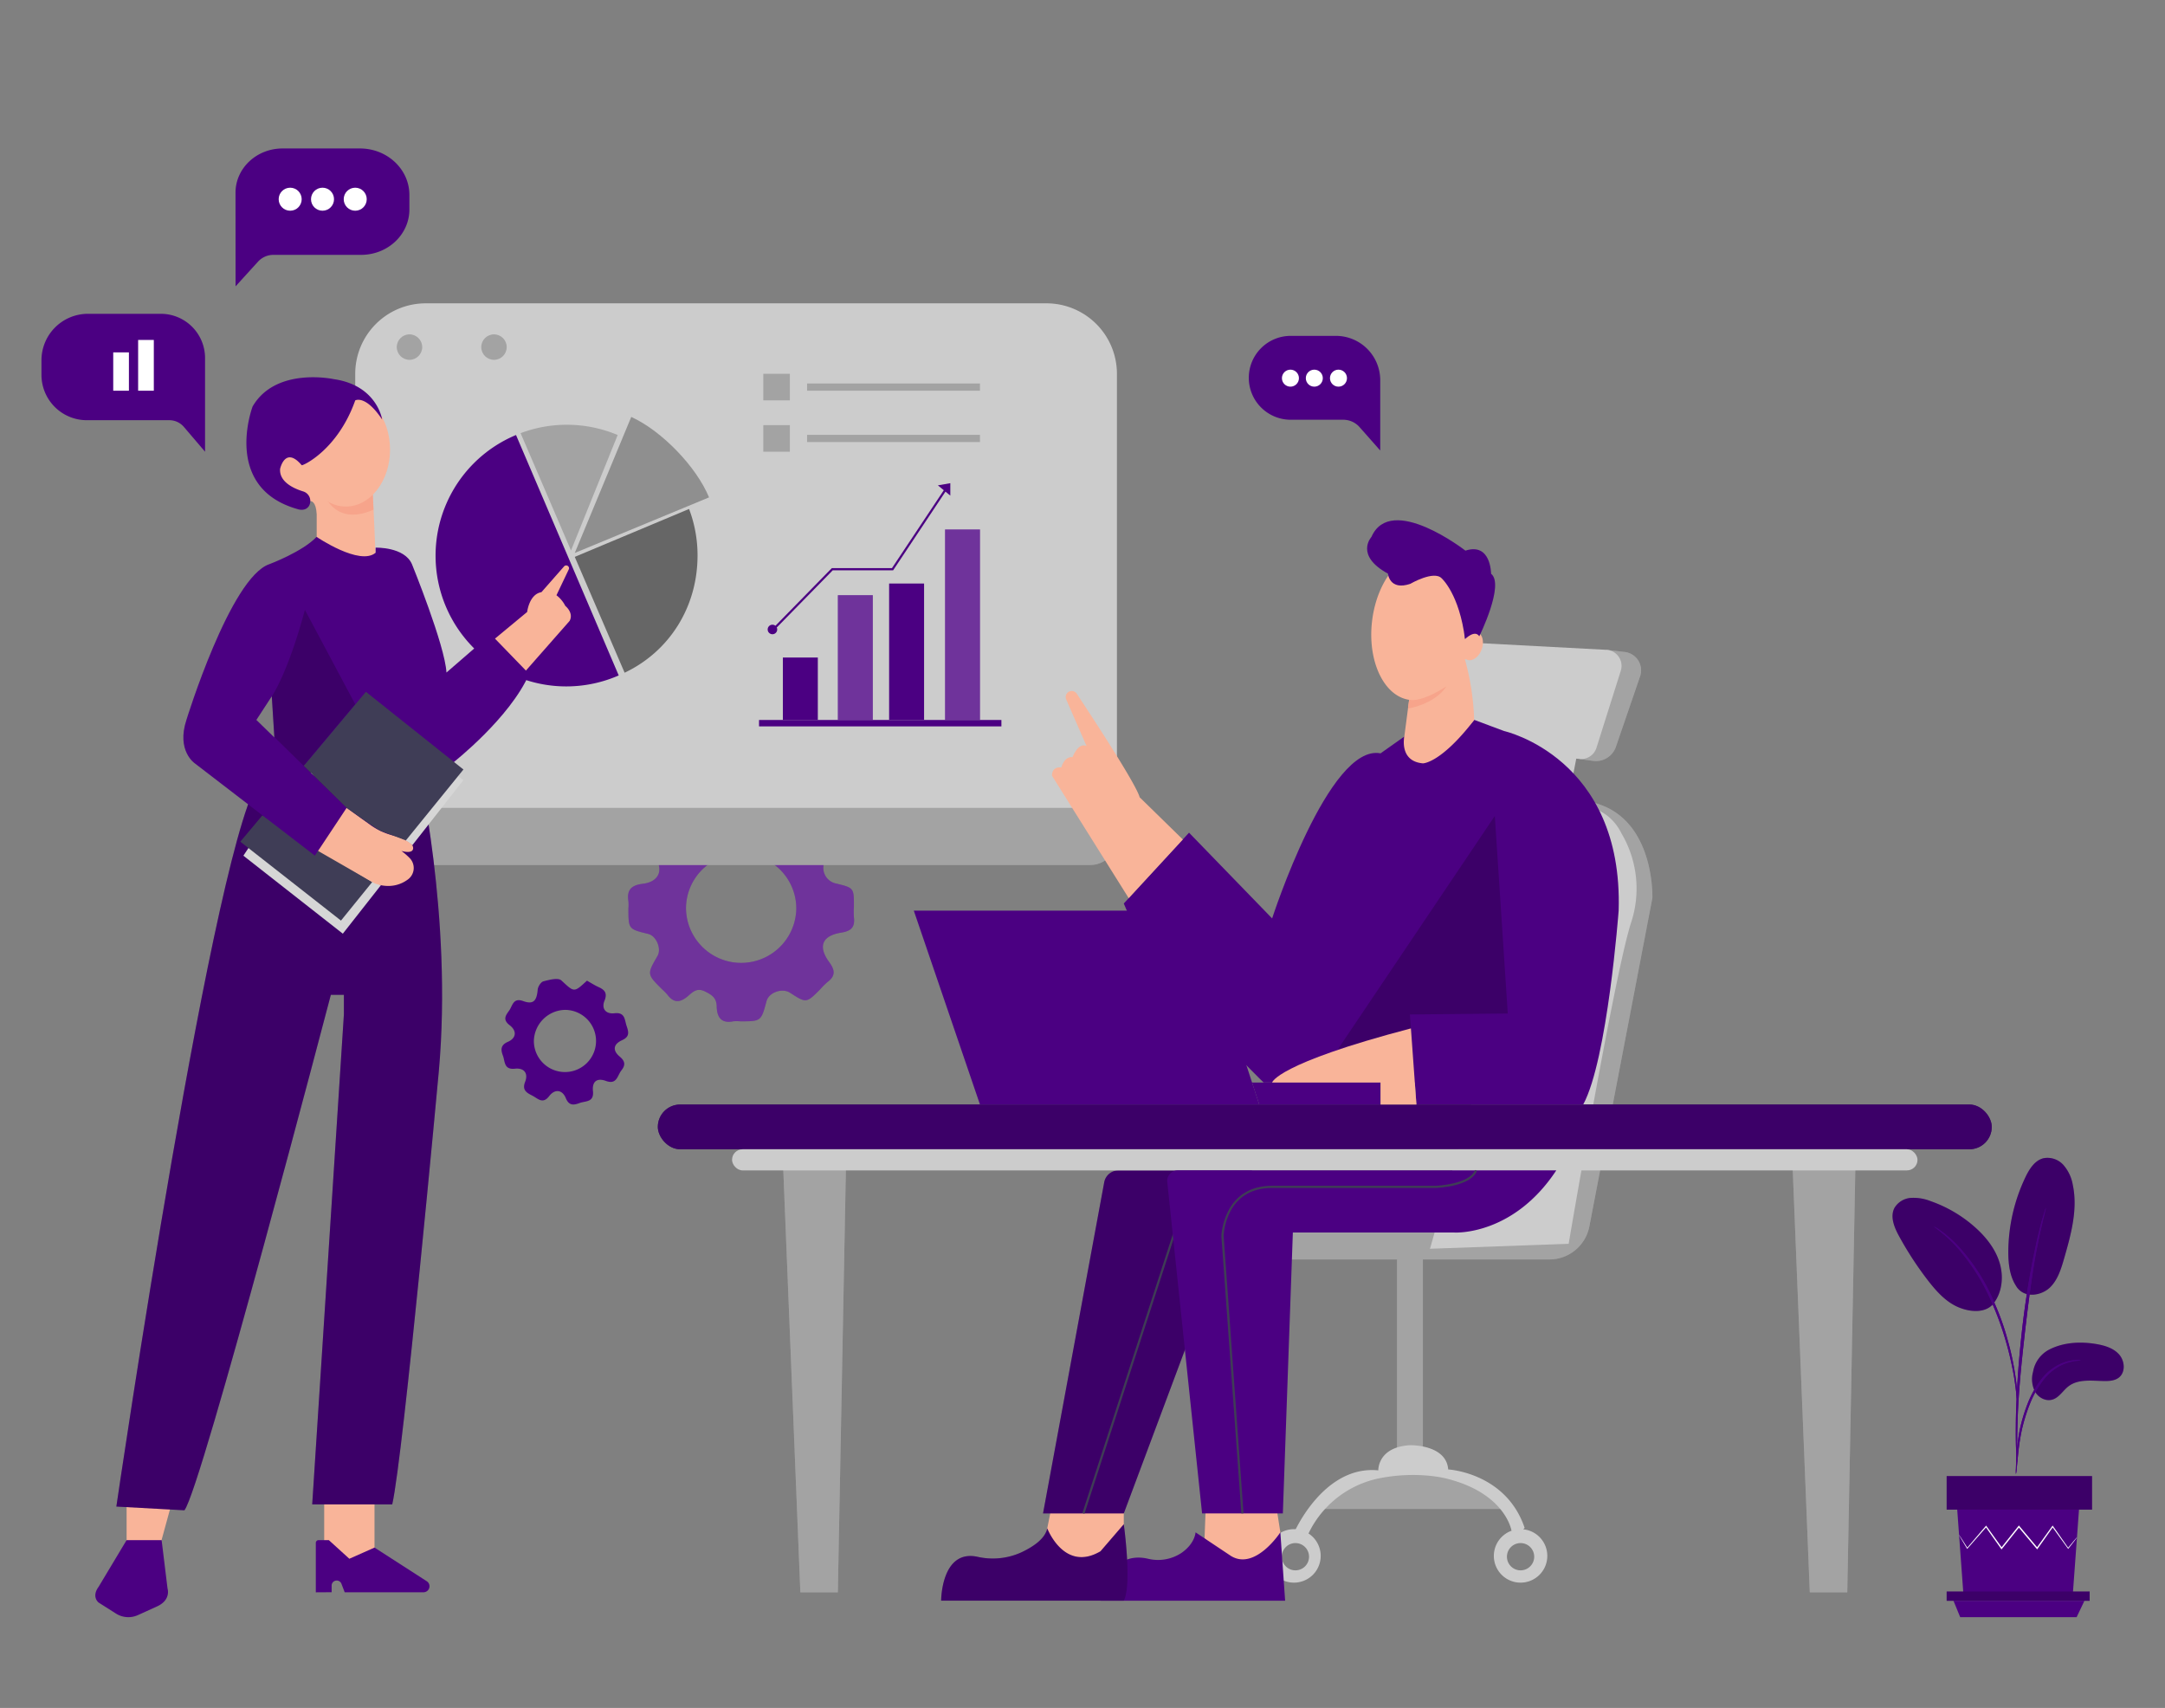 <svg id="a116cbe7-12f5-441c-bee1-e29b166b7464" data-name="Layer 1" xmlns="http://www.w3.org/2000/svg" width="865.76" height="682.89" viewBox="0 0 865.76 682.89"><rect x="0" y="0" width="865.76" height="682.89" fill="#808080" stroke="none"/><path d="M296,408.36a14.62,14.62,0,0,0-2.81,0c-5,1-6.51-1.95-6.59-6-.07-3.45-2-4.63-4.79-6-3.36-1.63-5.1.62-7,2.15-3.08,2.51-5.5,2.41-7.88-.75a24.29,24.29,0,0,0-2.31-2.34c-5.91-5.91-5.91-5.91-1.69-13.2,1.68-2.91-.47-8-3.71-8.81-7.92-1.92-7.92-1.92-7.92-10.22a17.68,17.68,0,0,0,0-2.82c-.73-4.5,1.1-6.43,5.68-7,6.66-.75,8.71-5.76,4.52-11.17-2.83-3.65-2.8-6.29.9-9a21.26,21.26,0,0,0,2.34-2.31c6.17-6.14,5.17-6.34,12.21-1.5,3.48,2.4,8.66,0,9.45-4.2,1.35-7.29,1.35-7.29,8.94-7.29a22.33,22.33,0,0,0,3.75,0c4.95-.87,6.6,1.71,7.2,6.13.85,6.25,5.8,8.35,10.83,4.42,3.79-3,6.61-2.92,9.42,1a22.17,22.17,0,0,0,2.31,2.34c6.06,6.12,6.15,4.92,1.4,11.77a6.37,6.37,0,0,0,3.92,9.66c7.32,1.76,7.32,1.76,7.3,9.29a33.19,33.19,0,0,0,0,4.23c.48,3.86-1,5.51-5,6.14-7.78,1.23-9.48,5.52-4.84,11.86,2.31,3.15,2.51,5.48-.72,7.9a30.23,30.23,0,0,0-3,3c-5.49,5.49-5.49,5.49-12,1.28-3.15-2-8.44-.13-9.38,3.36C304.35,408.36,304.35,408.36,296,408.36Zm.61-67a21.89,21.89,0,0,0-22.29,21.76,22.06,22.06,0,0,0,44.11.45A21.86,21.86,0,0,0,296.65,341.39Z" fill="#4B0082"/><path d="M296,408.36a14.62,14.62,0,0,0-2.81,0c-5,1-6.51-1.95-6.59-6-.07-3.45-2-4.63-4.79-6-3.36-1.63-5.1.62-7,2.15-3.08,2.51-5.5,2.41-7.88-.75a24.29,24.29,0,0,0-2.31-2.34c-5.91-5.91-5.91-5.91-1.69-13.2,1.68-2.91-.47-8-3.71-8.81-7.92-1.92-7.92-1.92-7.92-10.22a17.68,17.68,0,0,0,0-2.82c-.73-4.5,1.1-6.43,5.68-7,6.66-.75,8.71-5.76,4.52-11.17-2.83-3.65-2.8-6.29.9-9a21.26,21.26,0,0,0,2.34-2.31c6.17-6.14,5.17-6.34,12.21-1.5,3.48,2.4,8.66,0,9.45-4.2,1.35-7.29,1.35-7.29,8.94-7.29a22.33,22.33,0,0,0,3.75,0c4.95-.87,6.6,1.71,7.2,6.13.85,6.25,5.8,8.35,10.83,4.42,3.79-3,6.61-2.92,9.42,1a22.17,22.17,0,0,0,2.31,2.34c6.06,6.12,6.15,4.92,1.4,11.77a6.37,6.37,0,0,0,3.92,9.66c7.32,1.76,7.32,1.76,7.3,9.29a33.19,33.19,0,0,0,0,4.23c.48,3.86-1,5.51-5,6.14-7.78,1.23-9.48,5.52-4.84,11.86,2.31,3.15,2.51,5.48-.72,7.9a30.23,30.23,0,0,0-3,3c-5.49,5.49-5.49,5.49-12,1.28-3.15-2-8.44-.13-9.38,3.36C304.35,408.36,304.35,408.36,296,408.36Zm.61-67a21.89,21.89,0,0,0-22.29,21.76,22.06,22.06,0,0,0,44.11.45A21.86,21.86,0,0,0,296.65,341.39Z" fill="#fff" opacity="0.2"/><path d="M170.24,121.28H418.46a28.19,28.19,0,0,1,28.19,28.19V329.91a0,0,0,0,1,0,0H142.05a0,0,0,0,1,0,0V149.47A28.19,28.19,0,0,1,170.24,121.28Z" fill="#ccc"/><path d="M142.05,323h304.6a0,0,0,0,1,0,0v12.17A10.69,10.69,0,0,1,436,345.86H152.74a10.69,10.69,0,0,1-10.69-10.69V323A0,0,0,0,1,142.05,323Z" fill="#ccc"/><path d="M142.05,323h304.6a0,0,0,0,1,0,0v12.17A10.69,10.69,0,0,1,436,345.86H152.74a10.69,10.69,0,0,1-10.69-10.69V323A0,0,0,0,1,142.05,323Z" opacity="0.2"/><path d="M234.72,392.1c1.67.94,3.14,1.89,4.72,2.6,2.5,1.14,3.48,2.47,2.29,5.43-1.29,3.16.5,5.41,4,5,4.29-.48,4,2.59,4.85,5.09s1.26,4.28-1.81,5.68c-3.56,1.62-3.87,4.1-.95,6.56,2.14,1.8,2.38,3.36.7,5.48s-1.8,5.86-6.22,4.25c-3.59-1.31-5.58.21-5.18,4.11.47,4.51-3,3.85-5.33,4.72s-4.25,1.19-5.55-2c-1.39-3.36-4.36-3.71-6.63-.76-2.56,3.34-4.47,1-6.63-.13s-4.34-2.12-3-5.54-.33-5.69-4.07-5.29c-4.43.48-3.92-2.88-4.8-5.22s-1-4.23,2-5.53c3.34-1.46,3.68-4.35.71-6.63s-1.53-4-.19-5.89,1.55-5.23,5.58-3.77,5.42,0,5.81-4.56c.1-1.21,1.26-3.06,2.28-3.33,2.33-.61,5.89-1.54,7.16-.38C229.67,396.76,229.42,397,234.72,392.1Zm-21.23,24a12.43,12.43,0,1,0,12.38-12.32A12.74,12.74,0,0,0,213.49,416.13Z" fill="#4B0082"/><polygon points="313.06 463.74 338.34 463.74 335.05 636.66 320.05 636.66 313.06 463.74" fill="#ccc"/><polygon points="313.06 463.74 338.34 463.74 335.05 636.66 320.05 636.66 313.06 463.74" opacity="0.2"/><polygon points="716.73 463.74 742 463.74 738.71 636.66 723.71 636.66 716.73 463.74" fill="#ccc"/><polygon points="716.73 463.74 742 463.74 738.71 636.66 723.71 636.66 716.73 463.74" opacity="0.2"/><path d="M526.45,603.34h76.74a56.53,56.53,0,0,0-42.7-16.4S542.1,587.44,526.45,603.34Z" fill="#ccc"/><path d="M526.45,603.34h76.74a56.53,56.53,0,0,0-42.7-16.4S542.1,587.44,526.45,603.34Z" opacity="0.2"/><path d="M631.28,320c30.81,2.2,29.49,39.07,29.49,39.07L635.58,490.33a16.3,16.3,0,0,1-16,13.24H569v79.22H558.66V503.57H511.13v-11H615.34a8.73,8.73,0,0,0,8.51-6.81l28.56-126.65S655.93,331.92,631.28,320Z" fill="#ccc"/><path d="M631.28,320c30.81,2.2,29.49,39.07,29.49,39.07L635.58,490.33a16.3,16.3,0,0,1-16,13.24H569v79.22H558.66V503.57H511.13v-11H615.34a8.73,8.73,0,0,0,8.51-6.81l28.56-126.65S655.93,331.92,631.28,320Z" opacity="0.2"/><path d="M517.44,612.9s11.74-27.2,33.73-25c0,0-.37-9.31,12.67-10.06,0,0,14.53-.37,15.28,9.69,0,0,23.11,1.24,30.56,23.35l-1.86,2.18-3.36-.93s-2.23-14.91-25.71-20.87c0,0-11.18-3.15-26.25-.37a40.19,40.19,0,0,0-29,21.75q-.33.66-.63,1.35Z" fill="#ccc"/><path d="M517.44,611.41a10.69,10.69,0,1,0,10.69,10.69A10.69,10.69,0,0,0,517.44,611.41Zm.58,16.46a5.45,5.45,0,1,1,5.45-5.45A5.45,5.45,0,0,1,518,627.87Z" fill="#ccc"/><path d="M622.07,323s18.47-5.63,26.37,10.27a43.38,43.38,0,0,1,3.85,35.51c-6.55,19.92-25,128.52-25,128.52l-55.46,2Z" fill="#ccc"/><path d="M631.68,303.49l5.39.74a8.44,8.44,0,0,0,9.11-5.61l9.68-28.2a7.39,7.39,0,0,0-6.13-9.74l-7.38-.86Z" fill="#ccc"/><path d="M631.68,303.49l5.39.74a8.44,8.44,0,0,0,9.11-5.61l9.68-28.2a7.39,7.39,0,0,0-6.13-9.74l-7.38-.86Z" opacity="0.2"/><polygon points="630.76 301.13 624.3 334.43 613.37 332.01 620.08 299.78 630.76 301.13" fill="#ccc"/><polygon points="420.57 602.12 417.1 619.51 434.49 626.97 449.39 616.03 449.39 598.39 420.57 602.12" fill="#f9b499"/><polygon points="482.19 602 481.68 615.07 492.25 624.73 504.55 624.73 512 612.68 509.77 598.39 482.19 602" fill="#f9b499"/><path d="M417.1,605.1l24.46-132.38a5.81,5.81,0,0,1,5.72-4.76h53.4L449.39,605.1Z" fill="#4B0082"/><path d="M417.1,605.1l24.46-132.38a5.81,5.81,0,0,1,5.72-4.76h53.4L449.39,605.1Z" opacity="0.2"/><rect x="263.06" y="441.62" width="533.42" height="17.89" rx="8.94" fill="#3f3d56"/><rect x="263.06" y="441.62" width="533.42" height="17.89" rx="8.94" fill="#4B0082"/><rect x="263.06" y="441.62" width="533.42" height="17.89" rx="8.94" opacity="0.2"/><rect x="292.74" y="459.51" width="474.05" height="8.45" rx="4.22" fill="#ccc"/><path d="M580.2,256.53l62.15,3.29a6.42,6.42,0,0,1,5.79,8.35L638.41,299a6.42,6.42,0,0,1-6.73,4.46l-55.2-5.22Z" fill="#ccc"/><polygon points="129.64 599.39 129.64 622.49 140.82 625.85 149.76 621.38 149.76 598.77 129.64 599.39" fill="#f9b499"/><polygon points="50.63 598.77 50.63 621 55.48 626.22 63.68 619.14 69.27 598.77 50.63 598.77" fill="#f9b499"/><path d="M46.53,602.37s39.88-272.8,58.14-291.8l5.77-4.23,56.48-1.17s14.15,60.93,8.56,123.16c0,0-14.16,153.79-18.63,173.17h-32l12.67-195.9v-7.83h-5.22S80.45,595.66,73.74,603.86Z" fill="#4B0082"/><path d="M46.53,602.37s39.88-272.8,58.14-291.8l5.77-4.23,56.48-1.17s14.15,60.93,8.56,123.16c0,0-14.16,153.79-18.63,173.17h-32l12.67-195.9v-7.83h-5.22S80.45,595.66,73.74,603.86Z" opacity="0.2"/><polyline points="108.2 328.51 99.36 339.09 97.34 342.13 137.09 373.3 152.31 353.93" fill="#ccc"/><polyline points="108.2 328.51 99.36 339.09 97.34 342.13 137.09 373.3 152.31 353.93" fill="#fff" opacity="0.2"/><polyline points="104.93 326 96.1 336.53 136.35 368.08 148.85 352.66" fill="#3f3d56"/><path d="M247.42,270.06a52.27,52.27,0,1,1-41.07-96.13Z" fill="#4B0082"/><path d="M247,173.93a52.5,52.5,0,0,0-38.82-.74l20.16,46.92Z" opacity="0.2"/><path d="M275.55,203.51a52.23,52.23,0,0,1,3.39,18.57c0,20.87-11.47,38.51-29.16,46.89l-19.94-46.31Z" opacity="0.5"/><path d="M283.54,198.87c-5.08-12.32-19-26.69-31.11-32.17l-22.59,54.39Z" opacity="0.3"/><circle cx="163.75" cy="138.78" r="5.09" opacity="0.2"/><circle cx="197.54" cy="138.78" r="5.09" opacity="0.2"/><rect x="313.06" y="262.9" width="13.98" height="24.96" fill="#4B0082"/><rect x="335.05" y="237.97" width="13.98" height="49.89" fill="#4B0082"/><rect x="335.05" y="237.97" width="13.98" height="49.89" fill="#fff" opacity="0.2"/><rect x="355.55" y="233.31" width="13.98" height="54.54" fill="#4B0082"/><rect x="377.91" y="211.7" width="13.98" height="76.15" fill="#4B0082"/><polygon points="310.02 251.5 309.4 250.9 332.63 227.16 356.68 227.16 377.55 195.81 378.27 196.29 357.15 228.03 333 228.03 310.02 251.5" fill="#4B0082"/><circle cx="308.89" cy="251.68" r="1.91" fill="#4B0082"/><polygon points="375.05 194.06 380.02 198.16 380.02 193.19 375.05 194.06" fill="#4B0082"/><rect x="305.24" y="149.46" width="10.62" height="10.62" opacity="0.2"/><rect x="305.24" y="169.99" width="10.62" height="10.62" opacity="0.2"/><rect x="322.75" y="153.33" width="69.13" height="2.89" opacity="0.2"/><rect x="322.75" y="173.86" width="69.13" height="2.89" opacity="0.2"/><path d="M82,180.61l-8.45-9.9a7.66,7.66,0,0,0-5.83-2.7h-33a18.14,18.14,0,0,1-18.14-18.13v-5.82a18.59,18.59,0,0,1,18.59-18.59H64.29A17.69,17.69,0,0,1,82,143.16Z" fill="#4B0082"/><path d="M94.2,114.49l9-9.9a8.38,8.38,0,0,1,6.21-2.69h35c10.66,0,19.3-8.12,19.3-18.14V77.94c0-10.26-8.85-18.58-19.77-18.58H113c-10.4,0-18.82,7.91-18.82,17.68Z" fill="#4B0082"/><rect x="45.28" y="140.89" width="6.27" height="15.33" fill="#fff"/><rect x="55.24" y="135.92" width="6.27" height="20.3" fill="#fff"/><circle cx="116.04" cy="79.65" r="4.6" fill="#fff"/><circle cx="128.97" cy="79.65" r="4.6" fill="#fff"/><circle cx="142.05" cy="79.65" r="4.6" fill="#fff"/><path d="M149,196.05c.25,3.47,1.25,27.63,1.25,27.63l-4.72,1.91-18.89-8.43V205.64c-.24-5.32-2.35-5.26-2.35-5.26l-6.31,0,.78-6.89,6.06-1.35Z" fill="#f9b499"/><circle cx="117.94" cy="188.49" r="7.73" fill="#f9b499"/><path d="M178.53,268.9c-.56-10.8-13.79-43.31-13.79-43.31-3-7-14.53-6.62-14.53-6.62V221c-6.34,5.4-23.61-6.34-23.61-6.34-5.71,6-18.88,10.91-18.88,10.91-15.65,5.32-33.17,62.26-33.17,62.26-4.1,12.43,3.36,17.39,3.36,17.39l48,36.89L138.61,323l-36.09-35.15,6.16-9.44,1.76,27.93,70.82-1.47s22.67-17.78,30.37-35.42l-15.41-15.86Z" fill="#4B0082"/><path d="M126.29,636.66V616.9a1.11,1.11,0,0,1,1.11-1.11h4.1l8.2,7.45,10.06-4.47,20.89,13.45a2.39,2.39,0,0,1,1.1,2h0a2.41,2.41,0,0,1-2.41,2.42h-31.5l-1.3-3.39a2,2,0,0,0-2.12-1.29h0a2,2,0,0,0-1.8,2v2.66Z" fill="#4B0082"/><path d="M39.45,640.76s-3-2.24,0-6.34l11.18-18.63h14L67,635.17s1.49,4.47-4.1,7.08l-7.73,3.51a9.24,9.24,0,0,1-8.8-.61Z" fill="#4B0082"/><path d="M197.93,255.34l12.88-10.66s.79-7.1,5.7-7.91l9.06-10.31a1.12,1.12,0,0,1,1.61-.08h0a1.1,1.1,0,0,1,.25,1.31L222.52,238a12.43,12.43,0,0,1,3.54,4.25s3.46,2.73,1.73,6l-17.48,19.87Z" fill="#f9b499"/><polyline points="164.86 337.95 185.29 311.93 147.11 281.95 124.38 309.15" fill="#ccc"/><polyline points="164.86 337.95 185.29 311.93 147.11 281.95 124.38 309.15" fill="#fff" opacity="0.2"/><polygon points="505.31 432.83 500.68 432.83 503.56 441.62 508.71 441.62 552.07 441.62 552.07 432.83 505.31 432.83" fill="#4B0082"/><path d="M449.39,361.25l26.09-28.32,33.23,34.28s22.68-70.06,43.36-66l9.5-6.71s0,13,10.06,9.32c0,0,5.22-1.83,17.89-16l11.92,4.46s47.71,10.56,45.84,71.8c0,0-4.47,59.63-14.16,77.51H566.41l-2.61-36,38.2-.37s-6.15-70.54-3.91-82.23l5.22,109.83h-98S461,390.32,449.39,361.25Z" fill="#4B0082"/><path d="M535.11,419.39l62.65-93.15,5.18,79-39.14.37.41,5.59S550.76,414.92,535.11,419.39Z" opacity="0.2"/><path d="M508.71,432.83s1.49-7.48,55.5-21.64l2.2,30.43H552.07v-8.79Z" fill="#f9b499"/><path d="M451.36,359.11,420.7,310.19s-.37-3.72,3.72-3.35c0,0,1.12-4.47,4.48-4.1,0,0,2.23-6,5.59-4.47l-8.13-18.61a2.43,2.43,0,0,1,.91-3h0a2.41,2.41,0,0,1,3.31.7c5.16,7.79,23.87,36.27,25.15,41.41L473,335.65Z" fill="#f9b499"/><path d="M376.35,640s0-20.61,14.48-17.56a27.6,27.6,0,0,0,17.39-1.67c4.91-2.28,9.73-5.52,10.56-9.7,0,0,6.76,17.75,21.3,9.18l9.31-10.81s3.36,24.22,0,30.56Z" fill="#4B0082"/><path d="M478.09,612.68s-.19,4.5-5.72,8.28A17,17,0,0,1,459,623.22c-5.71-1.31-15.57-.77-18.88,16.79h73.79L512,612.68s-10.06,15.4-19.75,9.44Z" fill="#4B0082"/><polygon points="433.66 605.24 432.83 604.97 470.06 490.21 470.88 490.48 433.66 605.24" fill="#3f3d56"/><path d="M551.94,180.13l-8.27-9.36a8.69,8.69,0,0,0-6.52-2.94h-21a16.77,16.77,0,0,1-16.77-16.77h0a16.77,16.77,0,0,1,16.77-16.77h18.11A17.73,17.73,0,0,1,551.94,152Z" fill="#4B0082"/><path d="M121.94,243.86l20.11,37.73-20.6,24.63-11.74-11.53-1-16.28S115,269.52,121.94,243.86Z" opacity="0.2"/><rect x="377.91" y="211.7" width="13.98" height="76.15" fill="#fff" opacity="0.2"/><rect x="303.53" y="287.87" width="96.92" height="2.56" fill="#4B0082"/><path d="M127.19,340.22l22.34,12.84s7.09,3.45,13.66-1.48a5.68,5.68,0,0,0,.69-8.44,26.82,26.82,0,0,0-3.36-2.92s4.49,1.42,4.69-1a2.14,2.14,0,0,0-.75-1.72c-1-.84-3.21-2.36-7.89-3.62a26.62,26.62,0,0,1-8.52-4.09L138.61,323Z" fill="#f9b499"/><path d="M162.32,336l23-28.33-39-31.06-24.83,29.61L138.61,323s11.82,8.48,13.7,9.28Z" fill="#3f3d56"/><circle cx="516.03" cy="151.2" r="3.4" fill="#fff"/><circle cx="525.58" cy="151.2" r="3.4" fill="#fff"/><circle cx="535.24" cy="151.2" r="3.4" fill="#fff"/><polygon points="365.42 364.11 391.88 441.62 503.56 441.62 478.21 364.11 365.42 364.11" fill="#4B0082"/><path d="M466.78,472.63,480.7,605.1H513l4-112.3h64.6s23.35,1.49,40.74-24.84H471A4.22,4.22,0,0,0,466.78,472.63Z" fill="#4B0082"/><path d="M496.41,605.13l-8-110.91c0-.24.73-20.11,20.25-20.11h65.53c.12,0,13.51-.56,15.62-6.3l.81.3c-2.31,6.29-15.84,6.85-16.42,6.87H508.71c-18.67,0-19.36,18.43-19.38,19.22l7.94,110.87Z" fill="#3f3d56"/><path d="M608.06,611.41a10.69,10.69,0,1,0,10.69,10.69A10.69,10.69,0,0,0,608.06,611.41Zm0,16.46a5.45,5.45,0,1,1,5.45-5.45A5.45,5.45,0,0,1,608.06,627.87Z" fill="#ccc"/><path d="M819.41,539.63c5.69-2.93,12.38-3.31,18.69-2.27,3.4.56,6.93,1.58,9.24,4.12s2.74,7,.09,9.22c-1.57,1.31-3.77,1.5-5.82,1.48-4.94-.06-10.42-.93-14.37,2.05-2.25,1.69-3.75,4.51-6.44,5.35s-5.61-.74-7-3.12a10.92,10.92,0,0,1-.79-8A12.29,12.29,0,0,1,819.41,539.63Z" fill="#4B0082"/><g opacity="0.2"><path d="M819.41,539.63c5.69-2.93,12.38-3.31,18.69-2.27,3.4.56,6.93,1.58,9.24,4.12s2.74,7,.09,9.22c-1.57,1.31-3.77,1.5-5.82,1.48-4.94-.06-10.42-.93-14.37,2.05-2.25,1.69-3.75,4.51-6.44,5.35s-5.61-.74-7-3.12a10.92,10.92,0,0,1-.79-8A12.29,12.29,0,0,1,819.41,539.63Z"/></g><path d="M806.39,514.49c3.47,5,10.23,3.32,13.36.29s4.46-7.42,5.67-11.61c2.75-9.57,5.53-19.61,3.48-29.36a16.28,16.28,0,0,0-3.75-8,8.54,8.54,0,0,0-8.08-2.69c-3.4.9-5.52,4.24-7.05,7.41a70,70,0,0,0-6.92,30c0,4.84.56,9.91,3.29,13.91" fill="#4B0082"/><g opacity="0.2"><path d="M806.39,514.49c3.47,5,10.23,3.32,13.36.29s4.46-7.42,5.67-11.61c2.75-9.57,5.53-19.61,3.48-29.36a16.28,16.28,0,0,0-3.75-8,8.54,8.54,0,0,0-8.08-2.69c-3.4.9-5.52,4.24-7.05,7.41a70,70,0,0,0-6.92,30c0,4.84.56,9.91,3.29,13.91"/></g><path d="M796.84,521.61c3.77-4.48,4.49-11,2.81-16.62s-5.47-10.39-9.85-14.29a52.94,52.94,0,0,0-17.63-10.4,18.7,18.7,0,0,0-7.93-1.35,8.34,8.34,0,0,0-6.66,4c-1.85,3.54-.07,7.83,1.85,11.33A134.67,134.67,0,0,0,771,512c3.48,4.48,7.45,8.89,12.74,10.91s10.79,1.79,13.59-1.88" fill="#4B0082"/><g opacity="0.2"><path d="M796.84,521.61c3.77-4.48,4.49-11,2.81-16.62s-5.47-10.39-9.85-14.29a52.94,52.94,0,0,0-17.63-10.4,18.7,18.7,0,0,0-7.93-1.35,8.34,8.34,0,0,0-6.66,4c-1.85,3.54-.07,7.83,1.85,11.33A134.67,134.67,0,0,0,771,512c3.48,4.48,7.45,8.89,12.74,10.91s10.79,1.79,13.59-1.88"/></g><path d="M806.15,589.39a10.71,10.71,0,0,0,.32-2.26c.16-1.64.36-3.7.6-6.15a87.11,87.11,0,0,1,1.38-9,70.87,70.87,0,0,1,3.28-10.66,39.61,39.61,0,0,1,5.45-9.64,20.25,20.25,0,0,1,6.88-5.72,19.37,19.37,0,0,1,5.79-1.81,10.84,10.84,0,0,0,2.25-.32,9.9,9.9,0,0,0-2.29,0,17.54,17.54,0,0,0-6,1.58,20.33,20.33,0,0,0-7.26,5.77,38.34,38.34,0,0,0-5.64,9.84,65.17,65.17,0,0,0-3.26,10.83,76,76,0,0,0-1.2,9.15c-.2,2.61-.27,4.73-.31,6.19A10.92,10.92,0,0,0,806.15,589.39Z" fill="#4B0082"/><path d="M806.58,584.65a4.74,4.74,0,0,0,.06-1c0-.78,0-1.77,0-3,0-2.6,0-6.36.13-11,.23-9.29,1-19.28,2.58-33.37,1.46-13.25,3.42-28.66,5.49-38.69.45-2.28.89-4.33,1.31-6.13s.75-3.35,1.08-4.61.52-2.14.7-2.91a4.3,4.3,0,0,0,.18-1,4.73,4.73,0,0,0-.36,1l-.87,2.87c-.39,1.25-.78,2.79-1.23,4.58s-1,3.84-1.45,6.11a340,340,0,0,0-5.78,35.91c-1.55,14.11-2.24,27-2.31,36.28-.05,4.65,0,8.42.17,11,.07,1.22.13,2.21.18,3A3.7,3.7,0,0,0,806.58,584.65Z" fill="#4B0082"/><path d="M806.64,559.86a21.44,21.44,0,0,0,0-3.13c-.12-2-.4-4.91-1-8.47a111.23,111.23,0,0,0-2.76-12.35,100.81,100.81,0,0,0-5.16-14.6,77.74,77.74,0,0,0-15.16-23.61,37.14,37.14,0,0,0-3.57-3.31c-.54-.47-1-.93-1.52-1.29l-1.38-1a18.25,18.25,0,0,0-2.64-1.68c-.14.2,3.74,2.48,8.63,7.7a81.92,81.92,0,0,1,14.79,23.52,116.17,116.17,0,0,1,5.19,14.47c1.35,4.53,2.25,8.71,2.93,12.22s1,6.4,1.24,8.39A19.46,19.46,0,0,0,806.64,559.86Z" fill="#4B0082"/><path d="M806.15,589.39a10.71,10.71,0,0,0,.32-2.26c.16-1.64.36-3.7.6-6.15a87.11,87.11,0,0,1,1.38-9,70.87,70.87,0,0,1,3.28-10.66,39.61,39.61,0,0,1,5.45-9.64,20.25,20.25,0,0,1,6.88-5.72,19.37,19.37,0,0,1,5.79-1.81,10.84,10.84,0,0,0,2.25-.32,9.9,9.9,0,0,0-2.29,0,17.54,17.54,0,0,0-6,1.58,20.33,20.33,0,0,0-7.26,5.77,38.34,38.34,0,0,0-5.64,9.84,65.17,65.17,0,0,0-3.26,10.83,76,76,0,0,0-1.2,9.15c-.2,2.61-.27,4.73-.31,6.19A10.92,10.92,0,0,0,806.15,589.39Z" fill="#4B0082"/><path d="M806.58,584.65a4.74,4.74,0,0,0,.06-1c0-.78,0-1.77,0-3,0-2.6,0-6.36.13-11,.23-9.29,1-19.28,2.58-33.37,1.46-13.25,3.42-28.66,5.49-38.69.45-2.28.89-4.33,1.31-6.13s.75-3.35,1.08-4.61.52-2.14.7-2.91a4.3,4.3,0,0,0,.18-1,4.73,4.73,0,0,0-.36,1l-.87,2.87c-.39,1.25-.78,2.79-1.23,4.58s-1,3.84-1.45,6.11a340,340,0,0,0-5.78,35.91c-1.55,14.11-2.24,27-2.31,36.28-.05,4.65,0,8.42.17,11,.07,1.22.13,2.21.18,3A3.7,3.7,0,0,0,806.58,584.65Z" fill="#4B0082"/><path d="M806.64,559.86a21.44,21.44,0,0,0,0-3.13c-.12-2-.4-4.91-1-8.47a111.23,111.23,0,0,0-2.76-12.35,100.81,100.81,0,0,0-5.16-14.6,77.74,77.74,0,0,0-15.16-23.61,37.14,37.14,0,0,0-3.57-3.31c-.54-.47-1-.93-1.52-1.29l-1.38-1a18.25,18.25,0,0,0-2.64-1.68c-.14.2,3.74,2.48,8.63,7.7a81.92,81.92,0,0,1,14.79,23.52,116.17,116.17,0,0,1,5.19,14.47c1.35,4.53,2.25,8.71,2.93,12.22s1,6.4,1.24,8.39A19.46,19.46,0,0,0,806.64,559.86Z" fill="#4B0082"/><polygon points="782.67 603.6 785.16 637.63 828.88 637.63 831.37 603.6 782.67 603.6" fill="#4B0082"/><rect x="778.45" y="590.18" width="58.14" height="13.42" fill="#4B0082"/><g opacity="0.2"><rect x="778.45" y="590.18" width="58.14" height="13.42"/></g><polygon points="778.45 636.33 778.45 640.05 781.18 640.05 835.63 640.05 835.63 636.33 778.45 636.33" fill="#4B0082"/><g opacity="0.2"><polygon points="778.45 636.33 778.45 640.05 781.18 640.05 835.63 640.05 835.63 636.33 778.45 636.33"/></g><polygon points="783.86 646.59 781.18 640.05 833.54 640.05 830.42 646.59 783.86 646.59" fill="#4B0082"/><path d="M830.56,614.72a1.37,1.37,0,0,1-.21.31l-.65.87-2.55,3.26-.11.14-.11-.15-6.26-8.65H821l-6.16,8.72-.19.27-.22-.25-7.31-8.7h.42c-.12.16-.26.33-.4.5l-6.53,8.19-.22.28-.2-.29-6.16-8.72.35,0-7.59,8.65-.13.15-.11-.17-2.37-4-.61-1.06a1.49,1.49,0,0,1-.19-.38,1.74,1.74,0,0,1,.26.34c.17.27.4.6.67,1l2.5,3.92-.24,0,7.47-8.75.19-.22.17.24,6.22,8.68h-.42l6.52-8.21.4-.5.21-.26.21.25,7.29,8.71-.41,0,6.22-8.68.18-.25.18.25,6.13,8.75h-.23l2.65-3.17.71-.83C830.46,614.8,830.55,614.71,830.56,614.72Z" fill="#fff"/><path d="M376.35,640s0-20.61,14.48-17.56a27.6,27.6,0,0,0,17.39-1.67c4.91-2.28,9.73-5.52,10.56-9.7,0,0,6.76,17.75,21.3,9.18l9.31-10.81s3.36,24.22,0,30.56Z" opacity="0.2"/><path d="M590.75,252.75c-1.69-.62-3.69.49-5,2.54q0-.19-.06-.54c.11-.67.23-1.35.31-2,1.94-16.21-4.84-30.35-15.14-31.59s-20.24,10.9-22.18,27.12c-1.92,16,4.69,30,14.81,31.53l-1.93,14.77s-2.11,9.82,7.45,10.63c0,0,7.08.09,20.5-17.32a102.53,102.53,0,0,0-3.73-24.36,4.58,4.58,0,0,0,.65.14,2.44,2.44,0,0,0,.28.14c2.09.76,4.67-1.09,5.79-4.14S592.83,253.51,590.75,252.75Z" fill="#f9b499"/><path d="M586,220.16s-29.8-23.18-37.58-5.48c0,0-6.82,7.35,6.61,14.68,0,0,.58,6.94,8.95,4.06,0,0,9.45-5.49,12.55-2.17,0,0,7.08,6.3,9.31,24.29,0,0,3.93-3.95,5.71-1.13,0,0,10.19-20.66,4.73-25C596.23,229.36,596.3,216.83,586,220.16Z" fill="#4B0082"/><path d="M149.35,203.79l-.39-7.74s-6.66,11.26-20,.17C129,196.22,133.09,211,149.35,203.79Z" fill="#f7a48b"/><ellipse cx="138.31" cy="179.76" rx="17.67" ry="22.77" fill="#f9b499"/><path d="M120.64,186c.29.35,14.38-6,21.41-25.9,0,0,4.06-2.42,10.77,7.64,0,0-2-13.63-19.25-16.13,0,0-23.24-5.11-32.56,10.92,0,0-12.29,32.42,17.89,41,0,0,3.16,1.22,4.7-1.3a4,4,0,0,0-2.35-5.74c-3.79-1.16-9.62-3.8-9.24-9C112,187.47,114,178.16,120.64,186Z" fill="#4B0082"/><path d="M563.5,279.77l-.46,3.52s10.65-1.58,15.4-8.9C578.44,274.39,568.86,280.92,563.5,279.77Z" fill="#f7a48b"/></svg>